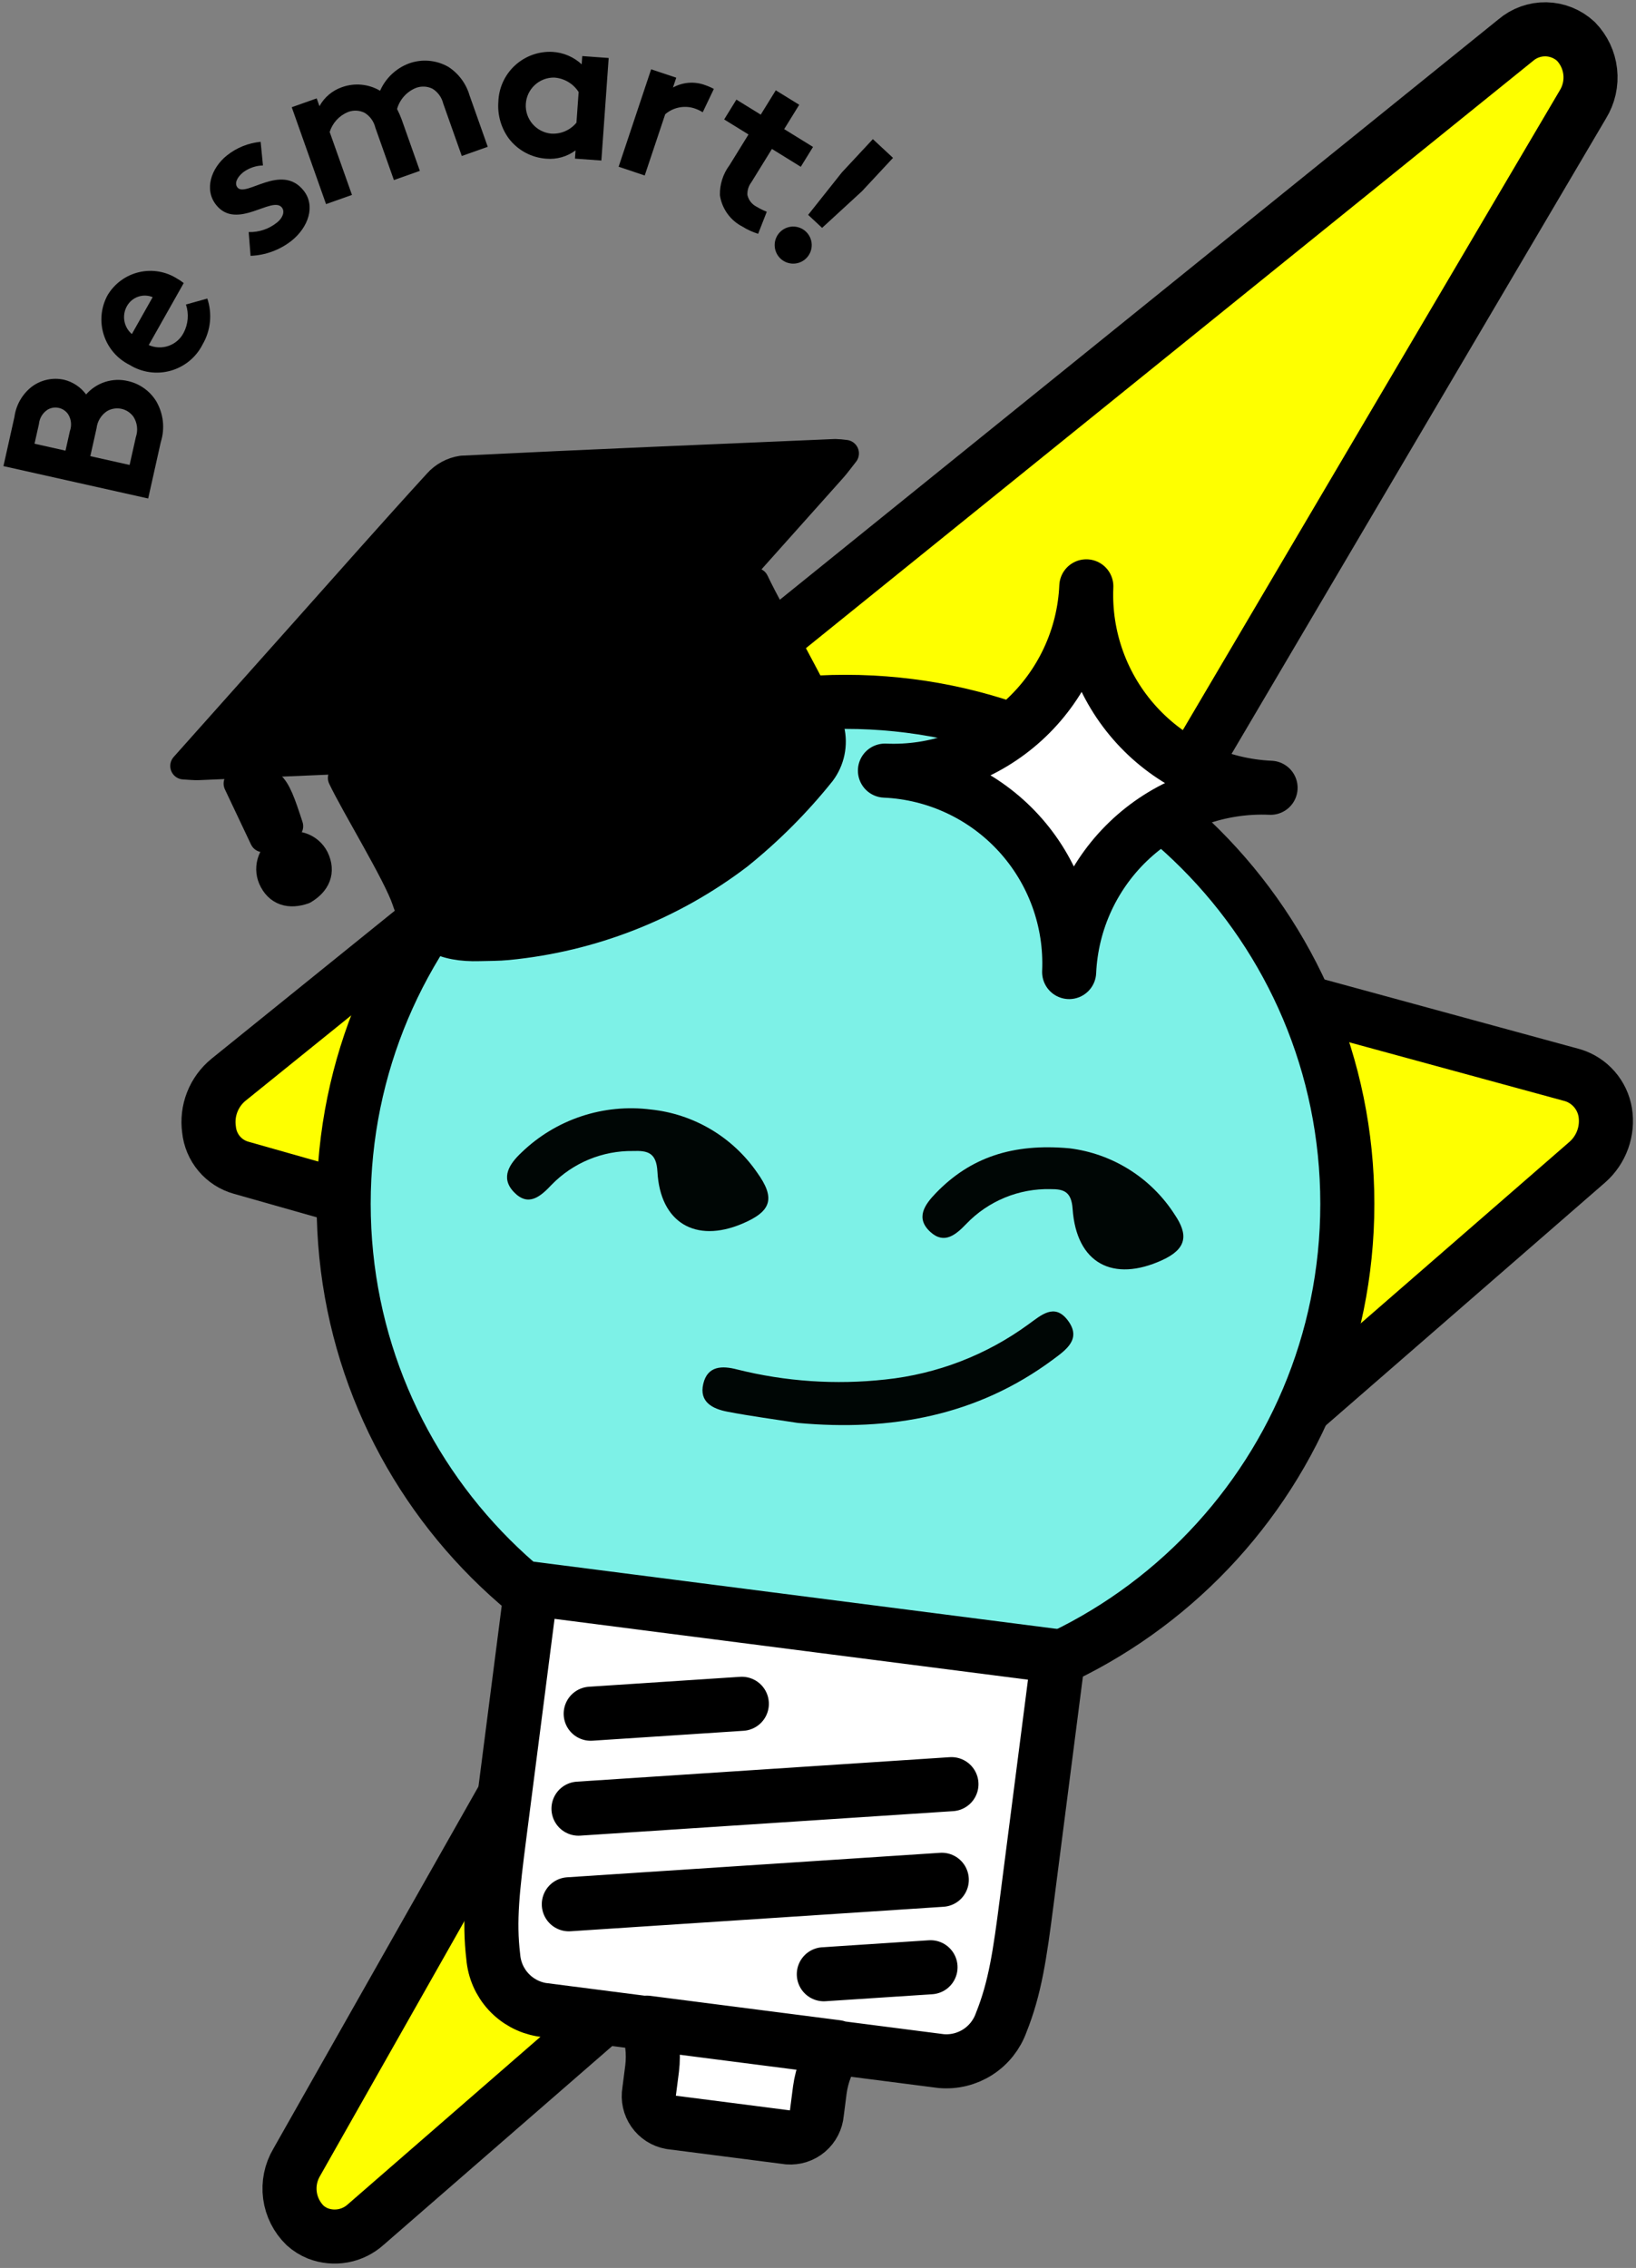 <svg width="171" height="237" viewBox="0 0 171 237" fill="none" xmlns="http://www.w3.org/2000/svg">
<rect x="0" y="0" width="171" height="237" fill="#808080" stroke="none"/>
<path d="M164.393 112.363L113.787 98.563L165.447 10.915C166.077 9.892 166.347 8.687 166.214 7.492C166.081 6.298 165.552 5.182 164.712 4.322C163.862 3.535 162.752 3.086 161.593 3.063C160.435 3.04 159.308 3.444 158.427 4.197L23.887 112.833C23.129 113.452 22.542 114.255 22.185 115.166C21.828 116.077 21.711 117.064 21.847 118.033C21.939 118.962 22.31 119.842 22.911 120.556C23.512 121.27 24.316 121.785 25.215 122.033L80.927 137.842L31.013 225.963C30.396 227.001 30.148 228.217 30.307 229.414C30.467 230.61 31.025 231.718 31.892 232.559C32.284 232.913 32.735 233.195 33.225 233.393C34.064 233.718 34.978 233.803 35.863 233.639C36.748 233.474 37.569 233.067 38.236 232.462L165.911 121.446C166.637 120.808 167.19 119.996 167.518 119.087C167.846 118.178 167.938 117.2 167.786 116.245C167.637 115.347 167.241 114.508 166.641 113.822C166.042 113.136 165.264 112.631 164.393 112.363Z" fill="#FEFF00" stroke="black" stroke-width="5.651" stroke-linecap="round" stroke-linejoin="round"/>
<path d="M88.374 178.25C117.343 178.25 140.827 154.766 140.827 125.797C140.827 96.828 117.343 73.344 88.374 73.344C59.405 73.344 35.921 96.828 35.921 125.797C35.921 154.766 59.405 178.25 88.374 178.25Z" fill="#7DF1E7" stroke="black" stroke-width="5.651" stroke-linecap="round" stroke-linejoin="round"/>
<path d="M85.688 218.421L85.379 220.821C85.318 221.552 84.969 222.23 84.41 222.706C83.851 223.182 83.126 223.417 82.394 223.361L70.094 221.78C69.372 221.649 68.731 221.237 68.31 220.635C67.89 220.033 67.725 219.289 67.851 218.566L68.16 216.166C68.358 214.544 68.164 212.898 67.596 211.366L87.446 213.919C86.51 215.258 85.907 216.802 85.688 218.421ZM104.65 211.355C104.198 212.627 103.337 213.713 102.201 214.443C101.065 215.172 99.719 215.504 98.374 215.385L56.618 210.015C55.283 209.788 54.061 209.124 53.145 208.126C52.229 207.129 51.671 205.855 51.559 204.505C51.102 200.725 51.489 197.354 52.214 191.717L55.521 166.008L110.611 173.087L107.304 198.802C106.607 204.225 106.105 207.731 104.651 211.355H104.65Z" fill="white" stroke="black" stroke-width="5.651" stroke-linecap="round" stroke-linejoin="round"/>
<path d="M98.438 196.438L59.456 198.997" stroke="black" stroke-width="5.651" stroke-linecap="round" stroke-linejoin="round"/>
<path d="M97.261 205.578L86.109 206.31" stroke="black" stroke-width="5.651" stroke-linecap="round" stroke-linejoin="round"/>
<path d="M99.448 186.445L60.466 189.005" stroke="black" stroke-width="5.651" stroke-linecap="round" stroke-linejoin="round"/>
<path d="M77.539 178.047L61.742 179.084" stroke="black" stroke-width="5.651" stroke-linecap="round" stroke-linejoin="round"/>
<path d="M92.497 80.531C95.144 80.648 97.787 80.244 100.278 79.34C102.768 78.436 105.056 77.05 107.01 75.262C108.965 73.474 110.548 71.318 111.669 68.918C112.791 66.518 113.429 63.92 113.546 61.273C113.309 66.618 115.205 71.839 118.816 75.786C122.428 79.734 127.459 82.085 132.804 82.323C130.157 82.204 127.513 82.609 125.022 83.513C122.532 84.416 120.244 85.802 118.289 87.59C116.334 89.378 114.75 91.534 113.628 93.935C112.507 96.335 111.869 98.933 111.751 101.58C111.989 96.235 110.094 91.015 106.483 87.068C102.872 83.121 97.841 80.769 92.497 80.531Z" fill="white" stroke="black" stroke-width="5.651" stroke-linecap="round" stroke-linejoin="round"/>
<path d="M83.395 148.698C80.939 148.314 78.472 147.991 76.033 147.523C74.501 147.228 73.055 146.523 73.509 144.607C73.954 142.727 75.467 142.696 77.04 143.107C82.1 144.374 87.346 144.731 92.531 144.159C97.956 143.59 103.132 141.591 107.531 138.367C108.819 137.448 110.208 136.137 111.601 137.967C113.083 139.919 111.436 141.053 110.07 142.067C102.11 147.978 93.078 149.58 83.395 148.698Z" fill="#000605"/>
<path d="M68.037 115.945C70.248 116.176 72.383 116.883 74.296 118.015C76.209 119.148 77.855 120.681 79.121 122.508C81.081 125.23 80.647 126.584 77.57 127.883C72.697 129.939 69.002 127.77 68.717 122.436C68.61 120.436 67.685 120.227 66.167 120.28C64.584 120.259 63.014 120.561 61.551 121.166C60.088 121.772 58.764 122.669 57.66 123.803C56.471 125.072 55.208 126.141 53.704 124.561C52.259 123.043 53.292 121.591 54.486 120.461C56.26 118.739 58.4 117.439 60.746 116.657C63.092 115.875 65.584 115.632 68.037 115.945Z" fill="#000605"/>
<path d="M111.784 119.998C114.014 120.274 116.156 121.037 118.057 122.235C119.959 123.432 121.573 125.035 122.784 126.927C124.195 129.009 124.091 130.482 121.484 131.68C116.343 134.038 112.506 132.043 112.111 126.317C111.984 124.486 111.145 124.258 109.811 124.265C108.171 124.224 106.541 124.526 105.025 125.151C103.508 125.776 102.138 126.71 101.003 127.894C99.916 129.025 98.709 130.066 97.256 128.747C95.664 127.303 96.626 125.916 97.807 124.691C101.417 120.945 105.851 119.458 111.784 119.998Z" fill="#000605"/>
<path d="M19.209 80.042L31.844 65.873C36.436 60.723 41 55.546 45.655 50.453C46.335 49.683 47.267 49.178 48.284 49.029C61.284 48.383 74.293 47.846 87.299 47.289C87.656 47.3 88.012 47.331 88.366 47.381C87.852 48.027 87.466 48.57 87.019 49.066C78.732 58.356 70.43 67.632 62.112 76.895C61.388 77.715 60.395 78.25 59.312 78.405C46.453 79.047 33.588 79.569 20.723 80.114C20.309 80.131 19.893 80.077 19.209 80.042Z" fill="black" stroke="black" stroke-width="2.826" stroke-linejoin="round"/>
<path d="M78.951 60.758C80.724 64.501 85.551 72.658 86.851 76.258C87.033 77.031 87.043 77.835 86.88 78.613C86.717 79.39 86.385 80.123 85.908 80.758C83.342 83.963 80.433 86.878 77.233 89.452C70.216 94.789 61.852 98.065 53.077 98.915C52.089 99.015 51.09 98.999 50.096 99.028C46.411 99.136 43.664 98.014 42.378 94.1C41.496 91.417 37.048 84.172 35.685 81.293C36.614 81.209 37.339 81.113 38.067 81.082C45.03 80.782 51.992 80.428 58.958 80.232C59.799 80.251 60.633 80.076 61.396 79.721C62.159 79.366 62.83 78.841 63.358 78.186C67.923 72.92 72.608 67.758 77.252 62.561C77.712 62.037 78.208 61.539 78.951 60.758Z" fill="black" stroke="black" stroke-width="2.826" stroke-linejoin="round"/>
<path d="M30.276 86.337L27.513 87.645L24.785 81.884C28.389 81.124 28.651 81.332 30.276 86.337Z" fill="black" stroke="black" stroke-width="2.826" stroke-linejoin="round"/>
<path d="M31.77 93.072C30.279 93.59 29.032 93.258 28.392 91.794C28.138 91.192 28.128 90.515 28.363 89.906C28.598 89.296 29.06 88.801 29.652 88.525C30.244 88.249 30.92 88.214 31.538 88.426C32.156 88.638 32.668 89.081 32.966 89.663C33.659 91.099 33.122 92.263 31.77 93.072Z" fill="black" stroke="black" stroke-width="2.826" stroke-linejoin="round"/>
<path d="M1.51 43.563C1.679 42.314 2.332 41.18 3.328 40.407C3.804 40.052 4.35 39.804 4.93 39.679C5.51 39.554 6.11 39.555 6.689 39.682C7.617 39.907 8.435 40.452 9.001 41.221C9.533 40.609 10.222 40.156 10.993 39.909C11.764 39.662 12.589 39.632 13.376 39.821C13.985 39.958 14.559 40.215 15.067 40.578C15.574 40.941 16.004 41.401 16.331 41.932C16.703 42.57 16.937 43.279 17.02 44.012C17.102 44.746 17.03 45.488 16.808 46.192L15.488 52.093L0.36 48.709L1.51 43.563ZM6.847 47.094L7.307 45.04C7.41 44.755 7.447 44.45 7.417 44.149C7.386 43.847 7.288 43.557 7.129 43.299C6.9 42.956 6.547 42.715 6.145 42.626C5.743 42.536 5.322 42.603 4.968 42.816C4.715 42.982 4.503 43.203 4.347 43.463C4.191 43.723 4.096 44.014 4.068 44.316L3.609 46.369L6.847 47.094ZM14.2 45.675C14.319 45.329 14.36 44.961 14.319 44.598C14.279 44.235 14.158 43.885 13.965 43.575C13.666 43.143 13.215 42.84 12.703 42.725C12.19 42.611 11.653 42.694 11.199 42.957C10.893 43.155 10.636 43.419 10.444 43.73C10.253 44.04 10.133 44.389 10.093 44.752L9.441 47.669L13.547 48.588L14.2 45.675Z" fill="black"/>
<path d="M21.669 31.199C21.933 31.985 22.026 32.819 21.942 33.644C21.858 34.469 21.599 35.266 21.182 35.983C20.848 36.649 20.378 37.237 19.804 37.712C19.229 38.186 18.562 38.535 17.846 38.738C17.129 38.941 16.378 38.992 15.64 38.889C14.902 38.785 14.194 38.53 13.56 38.138C12.918 37.823 12.345 37.381 11.879 36.839C11.412 36.296 11.059 35.665 10.844 34.982C10.628 34.3 10.552 33.581 10.622 32.868C10.692 32.156 10.906 31.465 11.25 30.838C11.608 30.24 12.082 29.721 12.645 29.309C13.207 28.898 13.846 28.604 14.524 28.444C15.202 28.284 15.905 28.262 16.592 28.378C17.278 28.494 17.935 28.747 18.522 29.122C18.762 29.254 18.99 29.408 19.203 29.581L15.547 36.059C16.203 36.35 16.944 36.38 17.621 36.143C18.298 35.907 18.859 35.421 19.19 34.785C19.428 34.333 19.573 33.838 19.616 33.329C19.658 32.82 19.598 32.308 19.438 31.823L21.669 31.199ZM15.957 31.052C15.474 30.852 14.934 30.836 14.44 31.006C13.946 31.177 13.531 31.523 13.274 31.978C13.004 32.449 12.907 33 13 33.535C13.092 34.07 13.369 34.556 13.782 34.909L15.957 31.052Z" fill="black"/>
<path d="M25.993 24.252C27.069 24.282 28.12 23.928 28.957 23.252C29.563 22.768 29.795 22.101 29.463 21.685C28.456 20.422 24.749 24.118 22.594 21.418C21.31 19.808 22.067 17.563 23.728 16.236C24.738 15.434 25.959 14.942 27.243 14.82L27.485 17.289C26.74 17.309 26.018 17.558 25.419 18.002C24.796 18.502 24.471 19.156 24.819 19.588C25.689 20.678 29.41 17.001 31.73 19.909C33.013 21.517 32.23 23.76 30.462 25.168C29.237 26.125 27.743 26.674 26.19 26.736L25.993 24.252Z" fill="black"/>
<path d="M34.079 21.329L30.494 11.205L33.103 10.281L33.391 11.094C33.905 10.158 34.751 9.448 35.763 9.104C36.411 8.873 37.103 8.787 37.788 8.853C38.473 8.919 39.136 9.135 39.728 9.485C40.015 8.83 40.431 8.239 40.952 7.748C41.472 7.257 42.086 6.876 42.756 6.627C43.429 6.384 44.147 6.292 44.86 6.356C45.572 6.42 46.262 6.639 46.881 6.998C47.947 7.696 48.727 8.753 49.081 9.976L50.981 15.34L48.268 16.301L46.331 10.833C46.178 10.189 45.778 9.63 45.216 9.278C44.947 9.143 44.653 9.065 44.353 9.05C44.052 9.035 43.752 9.083 43.471 9.19C42.997 9.383 42.573 9.681 42.232 10.062C41.89 10.444 41.641 10.898 41.502 11.39C41.686 11.746 41.847 12.114 41.985 12.49L43.885 17.855L41.172 18.816L39.235 13.347C39.083 12.703 38.682 12.144 38.121 11.792C37.852 11.657 37.558 11.579 37.257 11.564C36.956 11.549 36.656 11.598 36.375 11.706C35.922 11.891 35.514 12.174 35.183 12.535C34.852 12.896 34.605 13.326 34.459 13.793L36.789 20.369L34.079 21.329Z" fill="black"/>
<path d="M62.857 16.776L60.097 16.576L60.158 15.716C59.279 16.369 58.191 16.678 57.1 16.584C56.337 16.531 55.593 16.317 54.919 15.955C54.244 15.592 53.655 15.091 53.189 14.484C52.374 13.372 51.984 12.006 52.089 10.632C52.112 9.916 52.277 9.213 52.574 8.562C52.872 7.911 53.296 7.326 53.822 6.841C54.348 6.356 54.966 5.98 55.639 5.736C56.312 5.493 57.026 5.385 57.741 5.421C58.88 5.486 59.962 5.946 60.799 6.721L60.86 5.86L63.621 6.06L62.857 16.776ZM60.481 9.618C60.203 9.183 59.827 8.82 59.383 8.558C58.94 8.295 58.441 8.14 57.926 8.105C57.172 8.095 56.442 8.377 55.89 8.891C55.337 9.405 55.004 10.112 54.959 10.865C54.914 11.619 55.16 12.36 55.648 12.937C56.135 13.513 56.826 13.879 57.576 13.96C58.081 13.999 58.589 13.916 59.055 13.717C59.521 13.519 59.932 13.21 60.253 12.819L60.481 9.618Z" fill="black"/>
<path d="M73.451 11.731C73.154 11.545 72.834 11.399 72.499 11.297C71.99 11.148 71.452 11.129 70.933 11.241C70.415 11.352 69.932 11.592 69.53 11.938L67.389 18.338L64.66 17.424L68.06 7.242L70.684 8.12L70.34 9.147C70.851 8.864 71.417 8.694 72 8.652C72.582 8.609 73.168 8.693 73.714 8.899C74.025 9.005 74.326 9.137 74.614 9.293L73.451 11.731Z" fill="black"/>
<path d="M79.242 24.433C78.664 24.253 78.112 24 77.599 23.679C76.976 23.359 76.437 22.895 76.028 22.326C75.62 21.757 75.352 21.099 75.248 20.405C75.221 19.271 75.576 18.161 76.257 17.253L78.235 14.053L75.692 12.482L76.971 10.41L79.515 11.98L81.087 9.438L83.537 10.95L81.965 13.493L84.98 15.355L83.7 17.429L80.685 15.565L78.532 19.05C78.238 19.431 78.093 19.906 78.124 20.387C78.185 20.648 78.303 20.894 78.469 21.105C78.636 21.315 78.847 21.487 79.088 21.606C79.425 21.81 79.779 21.984 80.145 22.128L79.242 24.433Z" fill="black"/>
<path d="M84.218 24.186C84.406 24.359 84.558 24.567 84.666 24.799C84.773 25.031 84.833 25.282 84.843 25.537C84.853 25.792 84.813 26.047 84.724 26.286C84.635 26.526 84.5 26.745 84.326 26.932C84.152 27.119 83.943 27.27 83.71 27.376C83.478 27.482 83.227 27.541 82.971 27.549C82.716 27.557 82.461 27.515 82.222 27.425C81.984 27.334 81.765 27.197 81.579 27.022C81.207 26.671 80.989 26.187 80.972 25.676C80.955 25.165 81.141 24.668 81.49 24.293C81.838 23.919 82.321 23.697 82.832 23.677C83.343 23.657 83.841 23.84 84.218 24.186ZM85.928 23.812L84.47 22.454L87.992 18.021L91.235 14.539L93.341 16.499L90.098 19.981L85.928 23.812Z" fill="black"/>
</svg>
